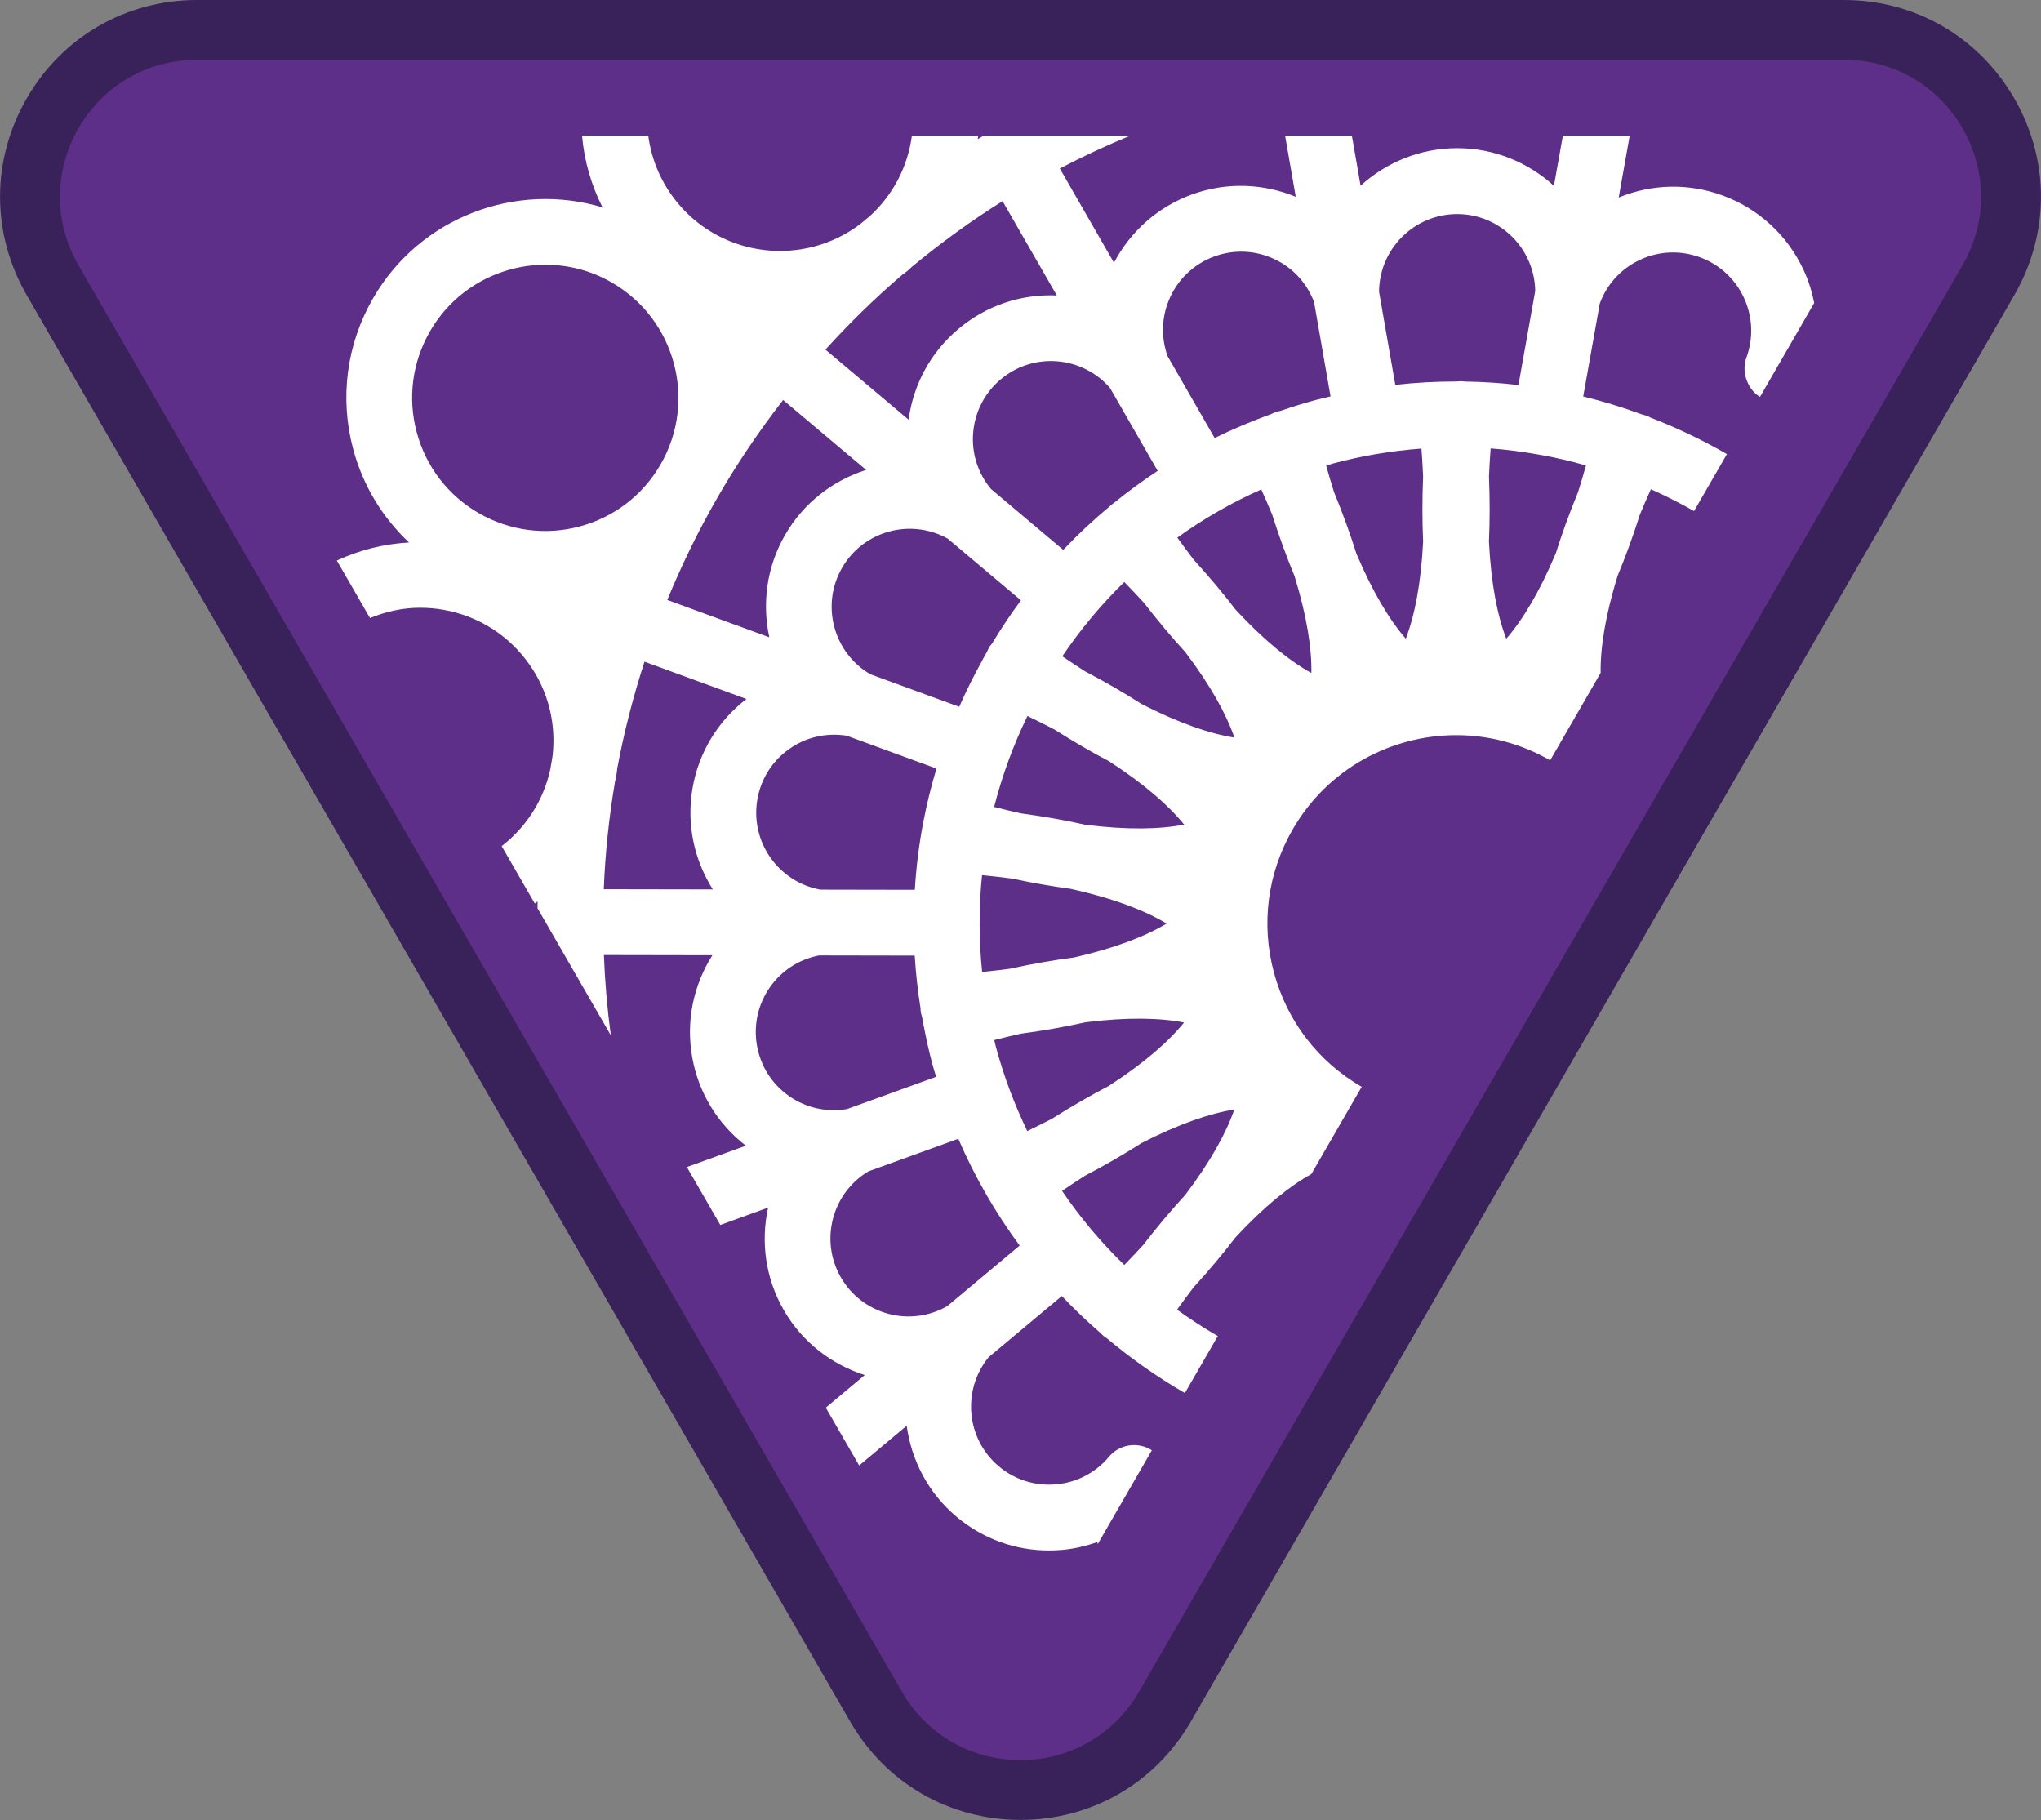<?xml version="1.0" encoding="iso-8859-1"?>
<!-- Generator: Adobe Illustrator 22.1.0, SVG Export Plug-In . SVG Version: 6.00 Build 0)  -->
<svg version="1.1" id="Warstwa_1" xmlns="http://www.w3.org/2000/svg" x="0px" y="0px"
	 viewBox="0 0 105.477 94.042" style="enable-background:new 0 0 105.477 94.042;" xml:space="preserve">
<rect x="0" y="0" width="105.477" height="94.042" fill="#808080" stroke="none"/>
<g>
	<path style="fill:#5D2F88;" d="M2.718,5.855c1.558-2.699,4.35-4.311,7.467-4.312l85.107,0c3.117,0,5.909,1.612,7.468,4.311
		c1.558,2.7,1.558,5.923,0,8.623L60.206,88.182c-1.559,2.7-4.351,4.312-7.468,4.312c-3.117,0-5.909-1.612-7.467-4.312L2.717,14.478
		C1.159,11.778,1.159,8.555,2.718,5.855"/>
	<path style="fill:#382259;" d="M58.869,87.411c-2.725,4.719-9.536,4.719-12.261,0L4.055,13.706c-1.362-2.359-1.192-5.014,0-7.079
		s3.406-3.539,6.13-3.54l85.107,0c5.449,0,8.855,5.899,6.13,10.618L58.869,87.411 M61.543,88.955l42.553-73.704
		c1.838-3.183,1.838-6.984,0.001-10.166C102.259,1.9,98.968,0,95.292,0L10.185,0C6.51,0,3.218,1.9,1.381,5.083
		c-1.838,3.183-1.838,6.984,0,10.167l42.554,73.705c1.838,3.183,5.129,5.083,8.805,5.083C56.414,94.038,59.705,92.138,61.543,88.955
		"/>
</g>
<path style="fill:#FFFFFF;" d="M31.566,53.495c-0.185-1.381-0.304-2.764-0.357-4.146l5.607,0.01c-0.993,1.569-1.37,3.42-1.045,5.261
	c0.324,1.838,1.308,3.448,2.774,4.581l-3.048,1.103l1.727,2.991l2.471-0.895c-0.382,1.748-0.149,3.635,0.814,5.303
	c0.962,1.667,2.48,2.806,4.182,3.349l-2.015,1.685l1.725,2.988l2.457-2.054c0.239,1.773,1.104,3.468,2.579,4.706
	c1.353,1.134,3.025,1.74,4.769,1.74c0.22,0,0.44-0.01,0.662-0.028c0.638-0.056,1.252-0.199,1.84-0.407
	c0.006,0.035,0.014,0.07,0.021,0.105l2.798-4.847c-0.708-0.452-1.658-0.328-2.214,0.333c-0.693,0.827-1.667,1.334-2.742,1.428
	c-1.072,0.094-2.123-0.236-2.949-0.929c-1.689-1.418-1.919-3.931-0.536-5.637l3.787-3.166c0.636,0.671,1.307,1.311,2.01,1.918
	c0.007,0.008,0.012,0.017,0.02,0.025c0.095,0.098,0.2,0.179,0.31,0.249c1.246,1.043,2.586,1.992,4.022,2.821l1.7-2.945
	c0,0-0.001,0-0.001,0c-0.73-0.421-1.431-0.878-2.106-1.364c0.291-0.406,0.577-0.79,0.86-1.159c0.803-0.88,1.521-1.739,2.161-2.577
	c1.483-1.598,2.799-2.652,3.912-3.267c0,0.003,0,0.006,0,0.009l2.61-4.521c0,0,0,0,0,0c-2.253-1.301-3.864-3.4-4.538-5.914
	c-0.673-2.513-0.327-5.137,0.974-7.391c1.802-3.121,5.082-4.867,8.451-4.867c1.651,0,3.323,0.42,4.853,1.302l2.609-4.519
	c-0.021-1.27,0.234-2.932,0.874-5.01c0.407-0.976,0.793-2.031,1.155-3.17c0.177-0.425,0.364-0.859,0.567-1.309
	c0.756,0.341,1.503,0.709,2.23,1.129l1.7-2.945c0,0,0,0-0.001,0c-1.288-0.744-2.62-1.374-3.981-1.899
	c-0.014-0.007-0.026-0.018-0.04-0.025c-0.121-0.059-0.246-0.098-0.372-0.127c-0.996-0.366-2.008-0.677-3.032-0.926l0.856-4.808
	c0.372-1.002,1.108-1.802,2.077-2.255c0.978-0.455,2.074-0.503,3.089-0.134c1.014,0.369,1.823,1.11,2.279,2.089
	c0.456,0.978,0.504,2.074,0.135,3.089c-0.128,0.352-0.128,0.717-0.031,1.051c0.015,0.056,0.037,0.109,0.058,0.163
	c0.014,0.034,0.025,0.07,0.041,0.103c0.102,0.223,0.248,0.43,0.449,0.598c0.057,0.048,0.12,0.084,0.182,0.124l2.801-4.852
	c-0.116-0.584-0.294-1.16-0.552-1.713c-0.84-1.801-2.331-3.167-4.197-3.847c-1.754-0.638-3.64-0.591-5.354,0.111l0.568-3.191h-3.454
	l-0.461,2.587c-1.323-1.204-3.074-1.946-5-1.946c-1.922,0-3.671,0.739-4.992,1.939l-0.45-2.58h-3.451l0.55,3.153
	c-1.654-0.68-3.554-0.778-5.364-0.119c-1.753,0.639-3.167,1.888-4.029,3.527l-2.8-4.87c1.18-0.616,2.391-1.181,3.632-1.692h-7.573
	c-0.1,0.06-0.201,0.116-0.3,0.177c0.006-0.059,0.019-0.117,0.024-0.177h-3.427c-0.215,1.605-0.975,3.058-2.171,4.151
	c-0.176,0.146-0.354,0.288-0.528,0.436c-2.899,2.166-7.028,1.722-9.381-1.083c-0.85-1.014-1.374-2.224-1.544-3.504H30.08
	c0.114,1.296,0.474,2.546,1.058,3.702c-4.462-1.34-9.431,0.491-11.858,4.696c-1.373,2.378-1.738,5.148-1.027,7.801
	c0.502,1.874,1.507,3.523,2.887,4.818c-1.293,0.072-2.555,0.385-3.733,0.934l1.716,2.972c0.824-0.34,1.696-0.533,2.59-0.533
	c0.401,0,0.806,0.035,1.209,0.106h0c1.81,0.319,3.387,1.324,4.441,2.829c0.977,1.395,1.388,3.065,1.19,4.743
	c-0.042,0.226-0.076,0.453-0.115,0.679c-0.358,1.63-1.274,3.004-2.512,3.96l1.712,2.966c0.049-0.035,0.095-0.074,0.144-0.11
	c-0.003,0.118-0.001,0.236-0.003,0.354L31.566,53.495z M31.852,40.076c0.022-0.124,0.03-0.249,0.047-0.373
	c0.346-1.861,0.821-3.701,1.409-5.512l5.267,1.927c-1.47,1.134-2.457,2.746-2.781,4.587c-0.334,1.893,0.09,3.743,1.044,5.253
	l-5.635-0.01c0.073-1.874,0.271-3.739,0.585-5.585C31.807,40.267,31.834,40.174,31.852,40.076z M50.294,22.34
	c0.094-1.075,0.601-2.049,1.428-2.743c1.688-1.416,4.199-1.208,5.641,0.448l2.465,4.286c-0.778,0.512-1.53,1.062-2.252,1.649
	c-0.005,0.003-0.011,0.005-0.016,0.009c-0.071,0.048-0.132,0.104-0.193,0.16c-0.85,0.705-1.658,1.46-2.42,2.264l-3.735-3.146
	C50.527,24.444,50.201,23.405,50.294,22.34z M73.459,23.179c0.038,0.498,0.065,0.975,0.086,1.439
	c-0.049,1.191-0.047,2.312,0.001,3.366c-0.109,2.178-0.44,3.832-0.896,5.019c-0.835-0.959-1.71-2.399-2.557-4.408
	c-0.316-1.008-0.698-2.064-1.152-3.168c-0.137-0.438-0.273-0.89-0.406-1.365c0.114-0.032,0.222-0.077,0.337-0.108
	C70.39,23.547,71.925,23.293,73.459,23.179z M79.522,23.489c0.013,0.002,0.024,0.008,0.036,0.01
	c0.019,0.003,0.037,0.002,0.055,0.005c0.79,0.143,1.574,0.325,2.349,0.547c-0.134,0.48-0.271,0.937-0.41,1.379
	c-0.454,1.104-0.836,2.16-1.152,3.168c-0.847,2.009-1.723,3.449-2.558,4.407c-0.456-1.188-0.787-2.842-0.895-5.022
	c0.048-1.053,0.05-2.173,0.001-3.362c0.021-0.467,0.049-0.948,0.087-1.449C77.869,23.233,78.698,23.343,79.522,23.489z
	 M59.076,64.335c-0.309,0.336-0.63,0.677-0.973,1.028c-1.204-1.166-2.28-2.446-3.217-3.829c0.406-0.277,0.799-0.535,1.185-0.782
	c1.06-0.555,2.032-1.119,2.924-1.689c1.939-0.993,3.535-1.533,4.791-1.731c-0.413,1.202-1.222,2.68-2.538,4.417
	C60.531,62.528,59.807,63.388,59.076,64.335z M42.392,45.969c-2.178-0.401-3.635-2.488-3.25-4.673
	c0.187-1.063,0.777-1.989,1.661-2.607c0.865-0.606,1.911-0.836,2.949-0.675l4.644,1.699c-0.27,0.897-0.494,1.804-0.671,2.719
	c-0.001,0.003-0.003,0.006-0.003,0.009c-0.006,0.021-0.006,0.042-0.012,0.063c-0.219,1.147-0.361,2.307-0.433,3.474L42.392,45.969z
	 M43.519,29.338c1.102-1.91,3.537-2.572,5.456-1.507l3.787,3.189c-0.535,0.723-1.037,1.475-1.507,2.255
	c-0.021,0.026-0.046,0.046-0.065,0.073c-0.08,0.109-0.14,0.226-0.19,0.346c-0.006,0.01-0.012,0.019-0.017,0.028
	c-0.039,0.067-0.072,0.135-0.11,0.202c-0.03,0.052-0.065,0.101-0.09,0.158c-0.003,0.006-0.004,0.013-0.006,0.019
	c-0.442,0.792-0.844,1.6-1.204,2.421l-4.594-1.681C43.065,33.721,42.409,31.259,43.519,29.338z M61.254,33.695
	c1.316,1.738,2.125,3.216,2.538,4.418c-1.255-0.198-2.851-0.738-4.79-1.732c-0.891-0.571-1.865-1.135-2.924-1.69
	c-0.384-0.246-0.776-0.502-1.18-0.778c0.946-1.397,2.016-2.682,3.204-3.839c0.357,0.365,0.693,0.721,1.013,1.07
	C59.835,32.075,60.548,32.927,61.254,33.695z M54.372,57.804c-0.41,0.213-0.835,0.426-1.283,0.641
	c-0.666-1.383-1.215-2.834-1.621-4.349c-0.032-0.118-0.056-0.236-0.086-0.354c0.48-0.123,0.941-0.232,1.391-0.332
	c1.185-0.159,2.292-0.356,3.325-0.587c2.161-0.27,3.845-0.231,5.092,0.012c-0.799,0.988-2.065,2.1-3.894,3.281
	C56.357,56.603,55.382,57.164,54.372,57.804z M57.309,39.331c1.826,1.181,3.089,2.291,3.886,3.278
	c-1.247,0.243-2.931,0.281-5.093,0.01c-1.033-0.231-2.14-0.429-3.325-0.588c-0.453-0.101-0.918-0.211-1.401-0.335
	c0.208-0.817,0.459-1.625,0.752-2.422c0.001-0.002,0.003-0.004,0.004-0.007c0.001-0.004,0.001-0.007,0.003-0.011
	c0.282-0.765,0.603-1.518,0.963-2.258c0.487,0.234,0.953,0.467,1.396,0.698C55.461,38.307,56.406,38.864,57.309,39.331z
	 M52.188,50.058c-0.461,0.06-0.935,0.115-1.432,0.165c-0.086-0.825-0.129-1.65-0.131-2.473c0.001-0.022,0.007-0.043,0.007-0.066
	c0-0.02-0.005-0.039-0.006-0.058c0.002-0.805,0.044-1.608,0.125-2.406c0.547,0.054,1.073,0.114,1.576,0.181
	c1.049,0.226,2.043,0.397,2.996,0.525c2.221,0.492,3.847,1.122,4.968,1.796c-1.089,0.656-2.66,1.268-4.785,1.753
	C54.459,49.61,53.354,49.803,52.188,50.058z M65.181,25.29c0.202,0.447,0.387,0.878,0.563,1.3c0.362,1.139,0.748,2.194,1.154,3.17
	c0.641,2.081,0.896,3.746,0.873,5.016c-1.112-0.615-2.428-1.669-3.911-3.267c-0.641-0.84-1.362-1.701-2.167-2.583
	c-0.279-0.365-0.562-0.744-0.85-1.146C62.194,26.806,63.644,25.975,65.181,25.29z M40.574,27.638
	c-0.961,1.664-1.195,3.548-0.816,5.293l-5.274-1.93c0.746-1.808,1.606-3.581,2.601-5.304c1.021-1.768,2.157-3.442,3.386-5.028
	l4.29,3.613C43.056,24.825,41.538,25.97,40.574,27.638z M40.781,56.638c-0.884-0.618-1.474-1.545-1.661-2.607
	c-0.188-1.063,0.05-2.135,0.669-3.019c0.605-0.864,1.506-1.441,2.538-1.643l4.945,0.009c0.056,0.913,0.157,1.826,0.303,2.738
	c0.001,0.019-0.003,0.037-0.002,0.055c0.01,0.139,0.041,0.271,0.081,0.398c0.012,0.066,0.026,0.133,0.038,0.199
	c0.011,0.076,0.02,0.152,0.041,0.228c0.001,0.004,0.003,0.007,0.004,0.01c0.127,0.658,0.27,1.316,0.445,1.97
	c0.06,0.224,0.13,0.443,0.196,0.665l-4.608,1.668C42.72,57.484,41.657,57.251,40.781,56.638z M48.951,67.493
	c-0.93,0.53-2.009,0.669-3.043,0.394c-1.042-0.279-1.914-0.948-2.453-1.882c-1.102-1.91-0.459-4.351,1.425-5.48l4.646-1.682
	c0.846,1.968,1.913,3.814,3.169,5.518L48.951,67.493z M75.306,11.061c2.204,0,3.996,1.776,4.033,3.971l-0.866,4.863
	c-0.92-0.107-1.846-0.167-2.775-0.18c-0.01-0.001-0.019-0.005-0.03-0.006c-0.133-0.016-0.262-0.012-0.389,0.003
	c-1.055,0-2.114,0.054-3.171,0.175l-0.84-4.813C71.283,12.858,73.087,11.061,75.306,11.061z M60.481,15.339
	c0.457-0.979,1.267-1.721,2.28-2.09c1.016-0.369,2.112-0.32,3.089,0.135c0.958,0.446,1.683,1.234,2.059,2.218l0.852,4.882
	c-0.257,0.061-0.514,0.118-0.77,0.186c-0.624,0.167-1.235,0.362-1.841,0.569c-0.03,0.006-0.06,0.006-0.091,0.013
	c-0.137,0.034-0.262,0.088-0.381,0.151c-0.995,0.36-1.966,0.768-2.905,1.231l-2.433-4.231
	C59.981,17.396,60.028,16.309,60.481,15.339z M54.615,15.266c-1.856-0.08-3.647,0.525-5.078,1.726
	c-1.43,1.199-2.332,2.857-2.581,4.693l-4.298-3.62c1.239-1.366,2.553-2.655,3.947-3.847c0.105-0.081,0.213-0.155,0.315-0.241
	c0.073-0.061,0.137-0.13,0.208-0.192c1.485-1.231,3.047-2.367,4.684-3.392L54.615,15.266z M22.224,17.117
	c1.273-2.204,3.59-3.438,5.97-3.438c1.167,0,2.348,0.297,3.428,0.921c3.285,1.896,4.415,6.112,2.518,9.398
	c-0.919,1.591-2.402,2.729-4.177,3.205c-1.776,0.474-3.629,0.229-5.221-0.688s-2.73-2.402-3.206-4.177
	C21.061,20.562,21.305,18.709,22.224,17.117z"/>
</svg>
